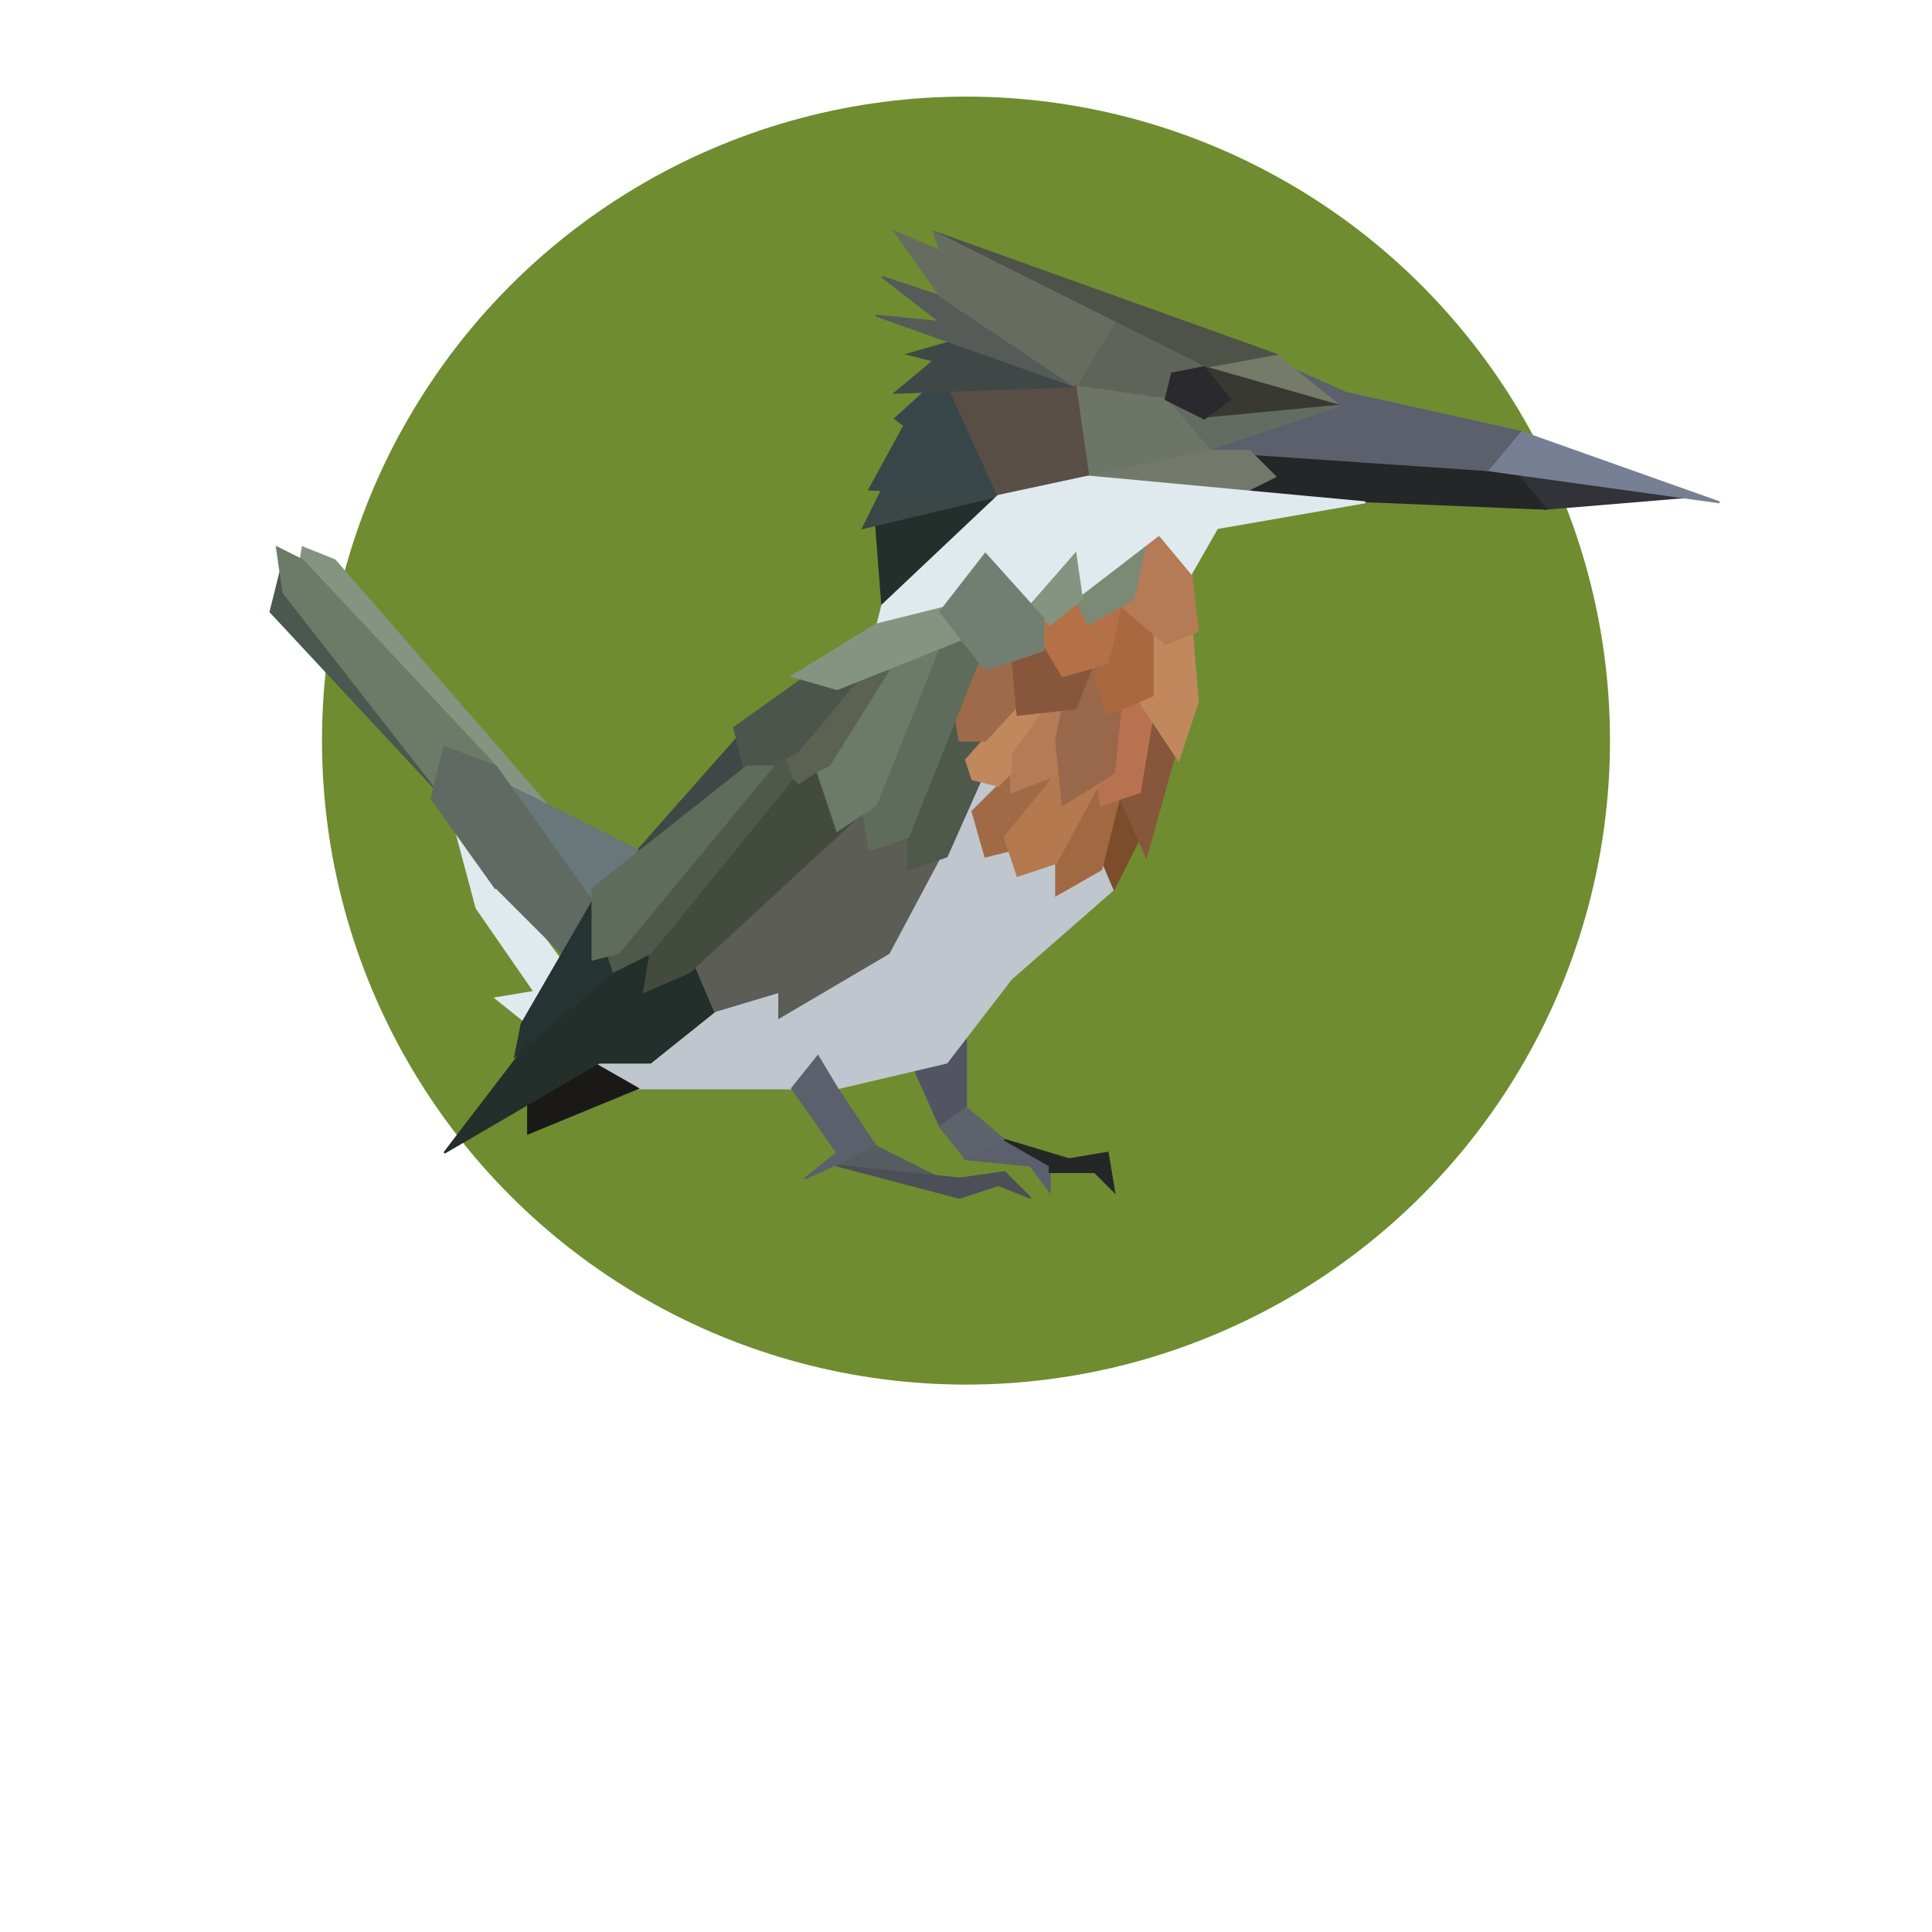 <svg width="1000" height="1000" viewBox="-20 30 300 250" style="background-color:" xmlns="http://www.w3.org/2000/svg" xmlns:svg="http://www.w3.org/2000/svg">

    <circle cx="130" cy="120" r="100" fill="#6F8C31"/>

    <polygon 
        style="fill:#525461; stroke:#525461; stroke-width:0.3" 
        points="122,171 126,180 130,178 130,166 127,170">
    </polygon>

    <polygon 
        style="fill:#bfc6ce; stroke:#bfc6ce; stroke-width:0.3"
        points="79,174 103,174 107,170 110,174 127,170 137,157 153,143 151,139 130,120 91,162 72,170">
    </polygon>

    <polygon 
        style="fill:#323339; stroke:#323339; stroke-width:0.3" 
        points="215,78 220,84 244,82">
    </polygon>

    <polygon 
        style="fill:#252628; stroke:#252628; stroke-width:0.3" 
        points="215,78 173,75 178,79 172,82 220,84">
    </polygon>

    <polygon 
        style="fill:#777f94; stroke:#777f94; stroke-width:0.3" 
        points="216,72 211,78 247,83 216,72">
    </polygon>

    <polygon 
        style="fill:#5b606c; stroke:#5b606c; stroke-width:0.3" 
        points="216,72 189,66 180,62 188,68 167,75 211,78">
    </polygon>

    <polygon 
        style="fill:#757a69; stroke:#757a69; stroke-width:0.3" 
        points="188,68 178,60 167,62">
    </polygon>

    <polygon 
        style="fill:#4e5248; stroke:#4e5248; stroke-width:0.3" 
        points="167,62 125,41 178,60">
    </polygon>

    <polygon 
        style="fill:#373932; stroke:#373932; stroke-width:0.3" 
        points="167,62 171,67 167,70 188,68">
    </polygon>

    <polygon 
        style="fill:#626c61; stroke:#626c61; stroke-width:0.3" 
        points="167,70 161,67 167,75 188,68">
    </polygon>

    <polygon 
        style="fill:#5e6459; stroke:#5e6459; stroke-width:0.3" 
        points="167,62 162,63 161,67 147,65 153,55">
    </polygon>

    <polygon 
        style="fill:#38464a; stroke:#38464a; stroke-width:0.3" 
        points="121,70 115,81 135,82">
    </polygon>

    <polygon 
        style="fill:#38464a; stroke:#38464a; stroke-width:0.3" 
        points="130,60 119,70 135,82 ">
    </polygon>

    <polygon 
        style="fill:#594e46; stroke:#594e46; stroke-width:0.3" 
        points="135,82 125,60 147,65">
    </polygon>

    <polygon 
        style="fill:#3f4846; stroke:#3f4846; stroke-width:0.3" 
        points="147,65 128,58 121,60 125,61 119,66">
    </polygon>

    <polygon 
        style="fill:#565b58; stroke:#565b58; stroke-width:0.3" 
        points="147,65 126,51 117,48 126,55 116,54">
    </polygon>

    <polygon 
        style="fill:#676c61; stroke:#676c61; stroke-width:0.3" 
        points="147,65 126,51 119,41 126,44 125,41 153,55">
    </polygon>

    <polygon 
        style="fill:#6d7666; stroke:#6d7666; stroke-width:0.3" 
        points="147,65 149,79 149,79 168,75 161,67">
    </polygon>

    <polygon 
        style="fill:#72796c; stroke:#72796c; stroke-width:0.3" 
        points="149,79 172,82 178,79 174,75 168,75">
    </polygon>

    <polygon 
        style="fill:#594f47; stroke:#594f47; stroke-width:0.3" 
        points="149,79 135,82 147,65">
    </polygon>

    <polygon 
        style="fill:#242e2b; stroke:#242e2b; stroke-width:0.3" 
        points="116,86 117,99 135,82">
    </polygon>

    <polygon 
        style="fill:#3b4646; stroke:#3b4646; stroke-width:0.3" 
        points="117,81 114,87 135,82">
    </polygon>

    <polygon 
        style="fill:#7d4d2b; stroke:#7d4d2b; stroke-width:0.3" 
        points="157,135 153,143 150,136 154,129">
    </polygon>

    <polygon 
        style="fill:#87563b; stroke:#87563b; stroke-width:0.3" 
        points="158,115 154,129 158,138 163,120">
    </polygon>

    <polygon 
        style="fill:#a16942; stroke:#a16942; stroke-width:0.3" 
        points="150,127 144,138 144,144 151,140 154,128 150,127 150,127">
    </polygon>

    <polygon 
        style="fill:#b97250; stroke:#b97250; stroke-width:0.3" 
        points="153,110 150,125 151,130 157,128 160,110">
    </polygon>

    <polygon 
        style="fill:#a16a46; stroke:#a16a46; stroke-width:0.3" 
        points="137,125 131,131 133,138 137,137 144,125">
    </polygon>

    <polygon 
        style="fill:#b57a56; stroke:#b57a56; stroke-width:0.3" 
        points="142,115 137,122 137,128 145,125 147,114">
    </polygon>

    <polygon 
        style="fill:#b4794e; stroke:#b4794e; stroke-width:0.3" 
        points="136,135 138,141 144,139 151,126 145,124">
    </polygon>

    <polygon 
        style="fill:#996749; stroke:#996749; stroke-width:0.3" 
        points="148,100 144,120 145,130 153,125 154,115">
    </polygon>

    <polygon 
        style="fill:#c1885e; stroke:#c1885e; stroke-width:0.3" 
        points="165,102 166,114 163,123 157,114 158,102">
    </polygon>

    <polygon 
        style="fill:#aa6840; stroke:#aa6840; stroke-width:0.3" 
        points="154,99 150,110 152,116 159,113 159,99">
    </polygon>

    <polygon 
        style="fill:#b57a56; stroke:#b57a56; stroke-width:0.3"
        points="157,90 154,99 161,105 166,103 165,94 160,88">
    </polygon>

    <polygon 
        style="fill:#222f2a; stroke:#222f2a; stroke-width:0.3" 
        points="73,170 81,170 91,162 88,150 80,150 62,167">
    </polygon>

    <polygon 
        style="fill:#5b5d56; stroke:#5b5d56; stroke-width:0.3"
        points="126,138 118,153 101,163 101,159 91,162 88,155 114,131">
    </polygon>

    <polygon 
        style="fill:#4e594c; stroke:#4e594c; stroke-width:0.3" 
        points="121,140 127,138 135,120 128,115 121,133">
    </polygon>

    <polygon 
        style="fill:#c1885e; stroke:#c1885e; stroke-width:0.3"
        points="138,114 130,123 131,126 135,127 137,125 137,122 142,115">
    </polygon>

    <polygon 
        style="fill:#9f6a4a; stroke:#9f6a4a; stroke-width:0.3" 
        points="132,108 128,114 129,120 133,120 145,107">
    </polygon>

    <polygon 
        style="fill:#87563b; stroke:#87563b; stroke-width:0.3" 
        points="137,105 138,116 147,115 151,105">
    </polygon>

    <polygon 
        style="fill:#b47148; stroke:#b47148; stroke-width:0.3" 
        points="141,96 142,105 145,110 152,108 155,95">
    </polygon>

    <polygon 
        style="fill:#7c8975; stroke:#7c8975; stroke-width:0.3" 
        points="147,98 149,102 156,98 158,89">
    </polygon>

    <polygon 
        style="fill:#e0e9ee; stroke:#e0e9ee; stroke-width:0.3"
        
        points="117,99 116,103 129,100 133,91 140,99 147,91 147,98 160,88 165,94 169,87 192,83 149,79 135,82">
    </polygon>

    <polygon 
        style="fill:#859480; stroke:#859480; stroke-width:0.3" 
        points="140,99 143,102 148,98 147,91">
    </polygon>

    <polygon 
        style="fill:#3f4846; stroke:#3f4846; stroke-width:0.3" 
        points="95,119 72,145 96,124">
    </polygon>

    <polygon 
        style="fill:#4c554c; stroke:#4c554c; stroke-width:0.3" 
        points="108,108 94,118 96,126 104,122 114,110">
    </polygon>

    <polygon 
        style="fill:#5c6252; stroke:#5c6252; stroke-width:0.3" 
        points="119,109 109,124 104,128 102,123 104,122 114,110 119,109">
    </polygon>

    <polygon 
        style="fill:#434b3f; stroke:#434b3f; stroke-width:0.3"
        points="113,132 87,156 80,159 81,153 103,126 104,127 107,125 110,133">
    </polygon>


    <polygon 
        style="fill:#606c5b; stroke:#606c5b; stroke-width:0.3" 
        points="114,131 115,137 121,135 135,100 126,100">
    </polygon>

    <polygon 
        style="fill:#6c7a68; stroke:#6c7a68; stroke-width:0.3" 
        points="126,105 116,130 110,134 107,125 109,124 119,108 126,105">
    </polygon>

    <polygon 
        style="fill:#859480; stroke:#859480; stroke-width:0.3" 
        points="116,102 103,110 110,112 130,104 128,99">
    </polygon>

    <polygon 
        style="fill:#737e72; stroke:#737e72; stroke-width:0.3" 
        points="133,109 142,106 142,101 133,91 126,100">
    </polygon>

    <polygon 
        style="fill:#2a292e; stroke:#2a292e; stroke-width:0.3" 
        points="162,63 161,67 167,70 171,67 167,62">
    </polygon>

    <polygon 
        style="fill:#859480; stroke:#859480; stroke-width:0.3" 
        points="26,96 27,90 32,92 65,130 55,130">
    </polygon>

    <polygon 
        style="fill:#68777a; stroke:#68777a; stroke-width:0.3" 
        points="79,137 55,125 72,145">
    </polygon>

    <polygon 
        style="fill:#4a5850; stroke:#4a5850; stroke-width:0.3" 
        points="22,100 49,129 24,92">
    </polygon>

    <polygon 
        style="fill:#6c7a68; stroke:#6c7a68; stroke-width:0.3" 
        points="23,90 24,97 49,129 57,124 27,92">
    </polygon>

    <polygon 
        style="fill:#e0e9ee; stroke:#e0e9ee; stroke-width:0.3" 
        points="50,131 54,146 63,159 57,160 62,164 67,154">
    </polygon>

    <polygon 
        style="fill:#606a63; stroke:#606a63; stroke-width:0.3"
        points="57,143 47,129,49 121,57 124,72 145,67 153,120">
    </polygon>

    <polygon 
        style="fill:#4e594c; stroke:#4e594c; stroke-width:0.3"
        
        points="74,153 75,156 81,153 103,126 102,123 100,124">
    </polygon>

    <polygon 
        style="fill:#263333; stroke:#263333; stroke-width:0.3" 
        points="75,156 60,169 61,164 72,145 74,153">
    </polygon>

    <polygon 
        style="fill:#606c5b; stroke:#606c5b; stroke-width:0.3" 
        points="72,143 72,154 76,153 100,124 96,124">
    </polygon>

    <polygon 
        style="fill:#1a1918; stroke:#1a1918; stroke-width:0.3" 
        points="62,181 79,174 72,170 62,175">
    </polygon>

    <polygon 
        style="fill:#242e2b; stroke:#242e2b; stroke-width:0.3" 
        points="62,167 49,184 73,170">
    </polygon>

    <polygon 
        style="fill:#5b606c; stroke:#5b606c; stroke-width:0.3"
        points="103,174 107,169 110,174 116,183 105,188 110,184">
    </polygon>

    <polygon 
        style="fill:#555d61; stroke:#555d61; stroke-width:0.3" 
        points="116,183 126,188 110,186">
    </polygon>

    <polygon 
        style="fill:#4c4f57; stroke:#4c4f57; stroke-width:0.3"     
        points="110,186 129,188 136,187 140,191 135,189 129,191">
    </polygon>

    <polygon 
        style="fill:#5e626b; stroke:#5e626b; stroke-width:0.3" 
        points="126,180 130,185 136,182 130,177">
    </polygon>

    <polygon 
        style="fill:#5b606c; stroke:#5b606c; stroke-width:0.3" 
        points="130,185 140,186 143,190 143,186 136,182">
    </polygon>

    <polygon 
        style="fill:#252628; stroke:#252628; stroke-width:0.3"
        points="136,182 146,185 152,184 153,190 150,187 143,187 143,186">
    </polygon>

</svg>